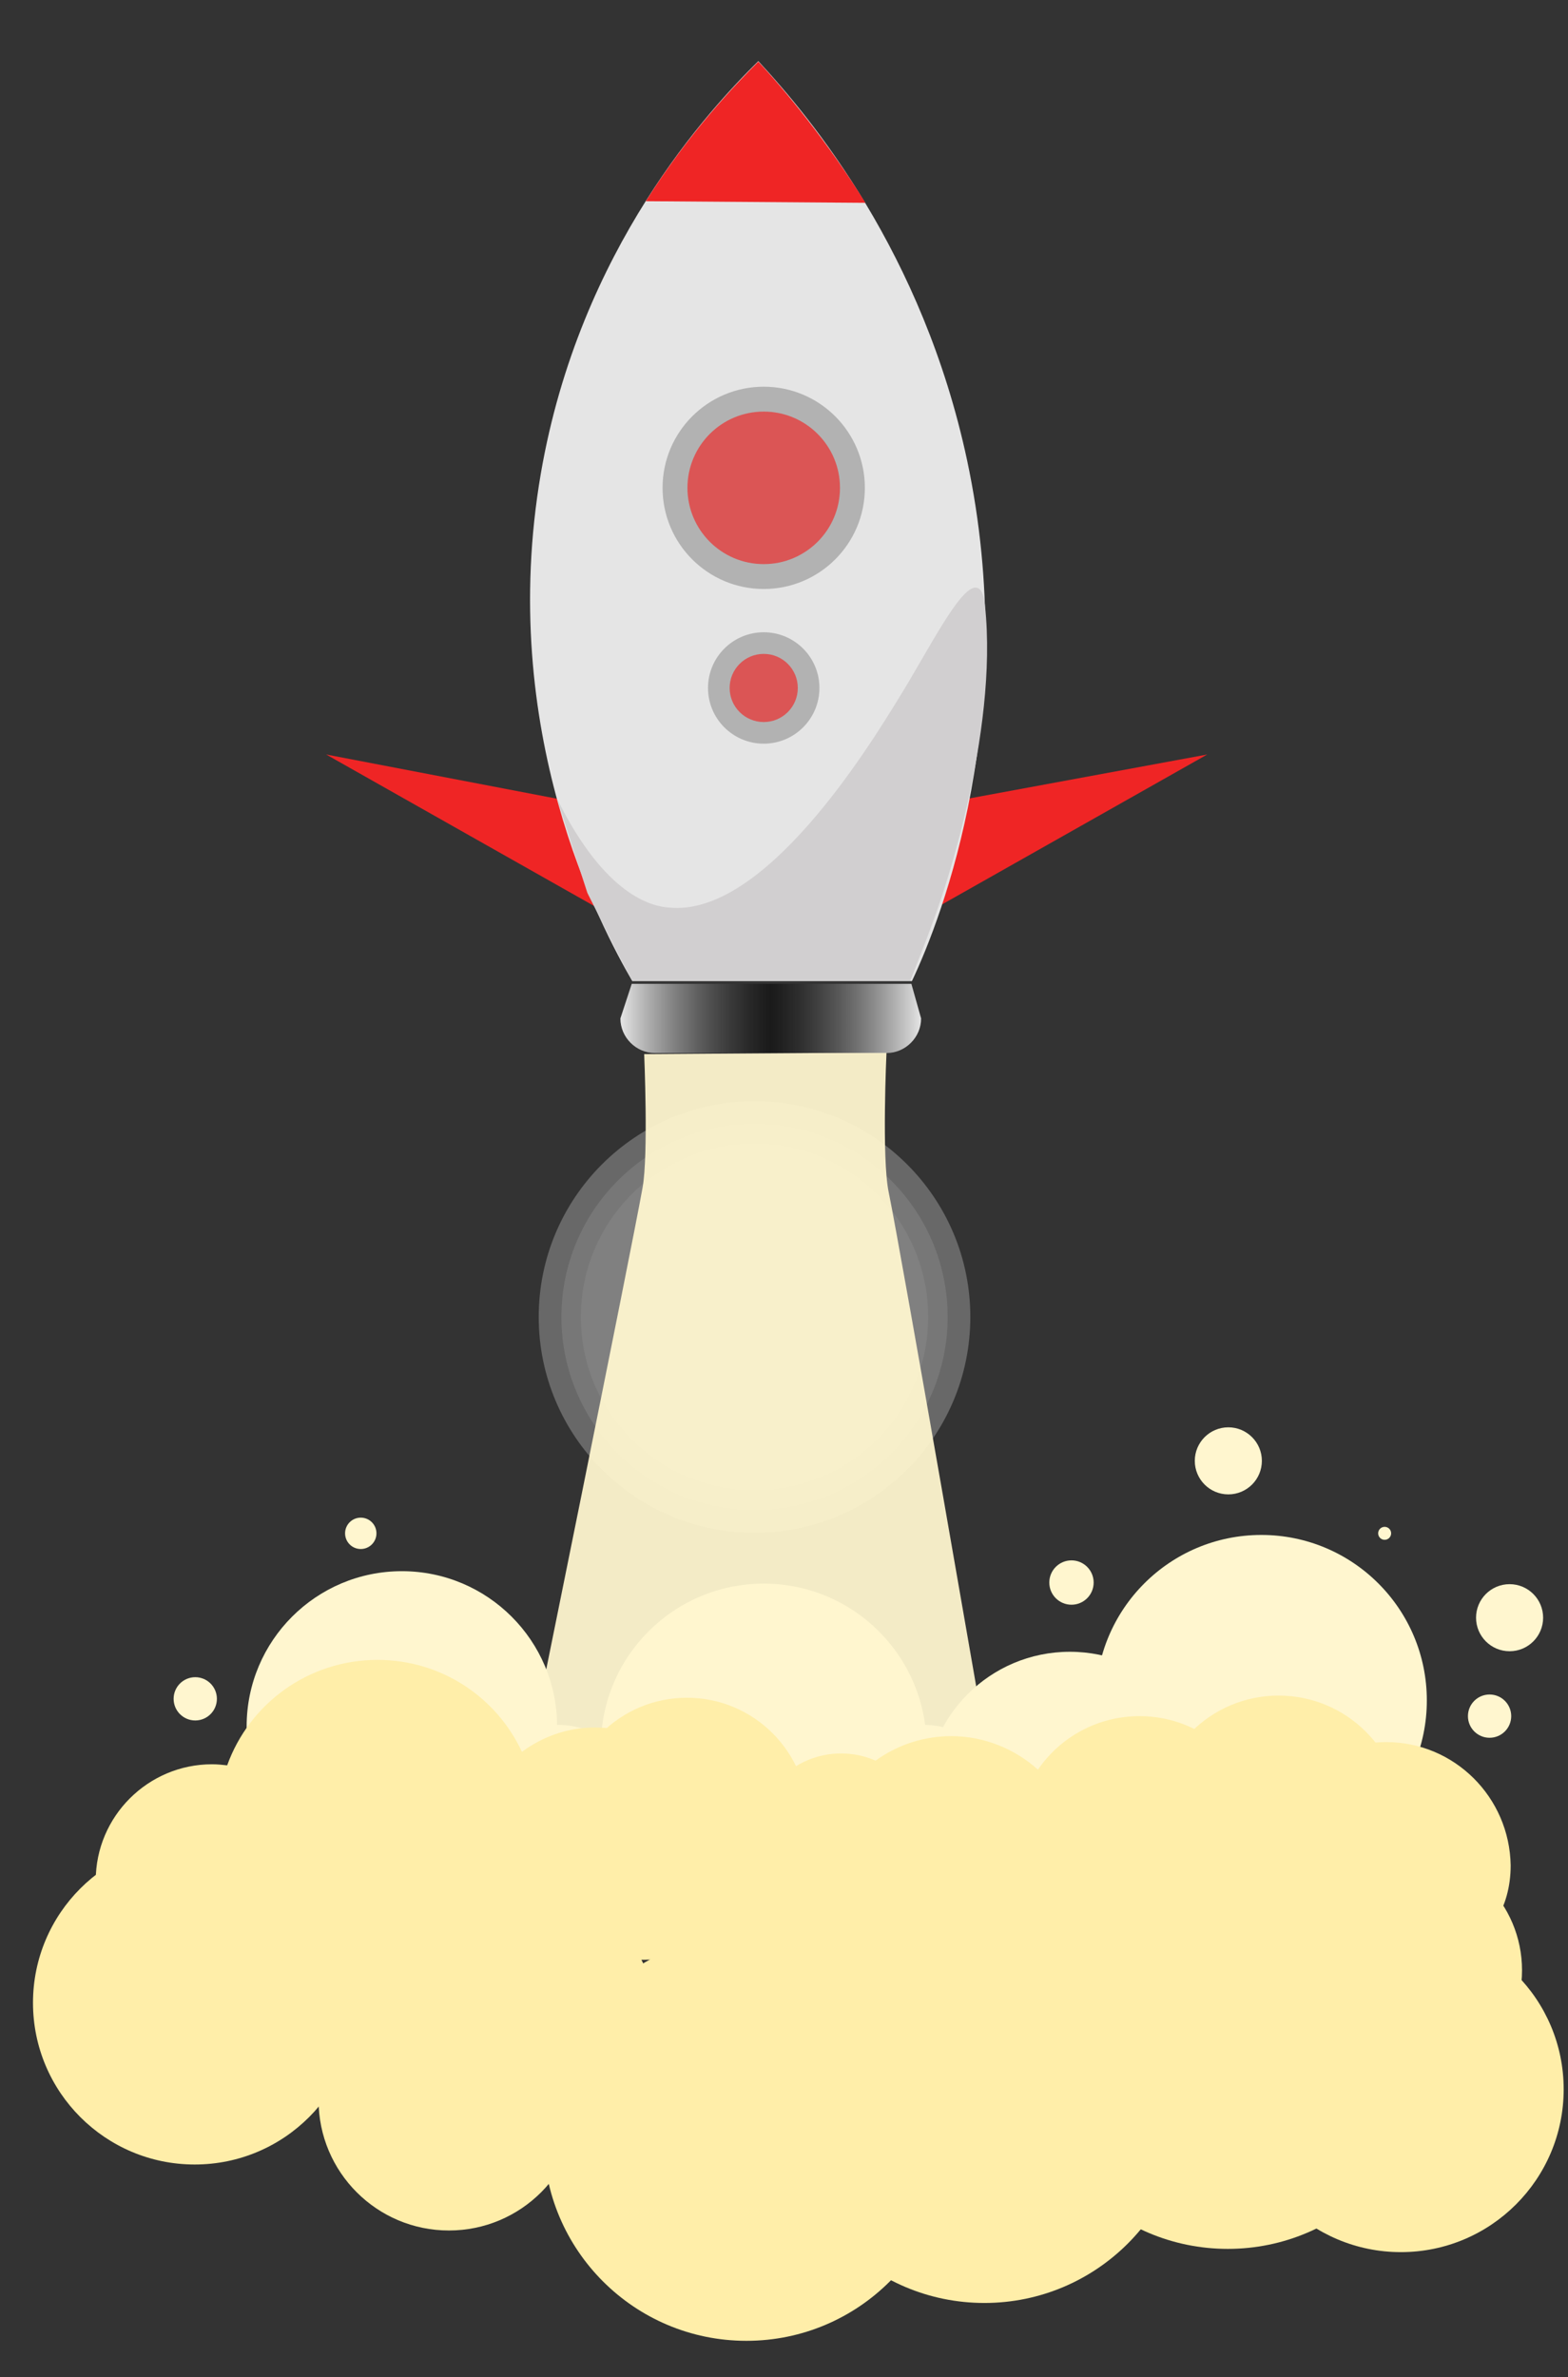 <?xml version="1.0" encoding="utf-8"?>
<!-- Generator: Adobe Illustrator 19.0.0, SVG Export Plug-In . SVG Version: 6.00 Build 0)  -->
<svg version="1.1" xmlns="http://www.w3.org/2000/svg" xmlns:xlink="http://www.w3.org/1999/xlink" x="0px" y="0px"
	 viewBox="0 0 289.9 439.5" style="enable-background:new 0 0 289.9 439.5;" xml:space="preserve">
<rect x="0" y="0" width="289.9" height="439.5" fill="#333333" stroke="none"/>
<style type="text/css">
	.st0{display:none;}
	.st1{display:inline;fill:url(#XMLID_92_);}
	.st2{display:inline;opacity:0.2;fill:#D8D8D8;}
	.st3{display:inline;opacity:0.8;fill:#D8A95D;}
	.st4{display:inline;fill:#FFF5B0;}
	.st5{display:inline;opacity:0.51;fill:#D8A95D;}
	.st6{display:inline;fill:none;stroke:#CECDCC;stroke-miterlimit:10;}
	.st7{opacity:0.68;}
	.st8{opacity:0.46;fill:#DBDBDB;}
	.st9{opacity:0.46;fill:#B3B3B3;}
	.st10{opacity:0.94;fill:#FFF6CF;}
	.st11{fill:#FFF6CF;}
	.st12{fill:#FFEEA9;}
	.st13{fill:#EF2525;}
	.st14{fill:#E5E5E5;}
	.st15{fill:url(#XMLID_93_);}
	.st16{fill:#B2B2B2;}
	.st17{opacity:0.66;fill:#EF2525;}
	.st18{fill:#D1CFD0;}
</style>
<g id="Layer_1" class="st0">
	<linearGradient id="XMLID_92_" gradientUnits="userSpaceOnUse" x1="-201.988" y1="-143.543" x2="-204.63" y2="283.125">
		<stop  offset="0" style="stop-color:#0053AA"/>
		<stop  offset="0.285" style="stop-color:#50448D"/>
		<stop  offset="0.636" style="stop-color:#AE326B"/>
		<stop  offset="0.883" style="stop-color:#E82655"/>
		<stop  offset="1" style="stop-color:#FF224D"/>
	</linearGradient>
	<path id="XMLID_1_" class="st1" d="M-697.1-157.6h987v539.3c-53,12-129.9,21.6-216.5,1.6c-45.9-10.6-55.5-20.6-106-38.8
		C-217.3,278-296,354-359,276.8c-46.6-57-28.2-116.9-105.2-190.9C-503,48.7-549.3,23.8-568.1-37.4c-7.2-23.5-5.4-36.1-16.9-55.8
		C-608.7-134.1-657.5-150.3-697.1-157.6z"/>
</g>
<g id="Layer_2" class="st0">
	<path id="XMLID_4_" class="st2" d="M-95.4-155.4c0,111.6-90.5,184.4-202,184.4s-202-75.4-202-186.9"/>
	<path id="XMLID_5_" class="st3" d="M-141-157.3c0,86.6-70.2,153.1-156.8,153.1s-156.8-63.9-156.8-150.5"/>
	<path id="XMLID_3_" class="st4" d="M-153.6-155.7c0,83.1-67.4,136.1-150.5,136.1s-150.5-54.7-150.5-137.9"/>
	<circle id="XMLID_2_" class="st5" cx="-316" cy="-129.2" r="22.9"/>
	<circle id="XMLID_8_" class="st5" cx="-244.3" cy="-49.9" r="14.5"/>
	<circle id="XMLID_7_" class="st5" cx="-381.4" cy="-90.2" r="13.6"/>
</g>
<g id="Layer_3" class="st0">
	<path id="XMLID_6_" class="st6" d="M290.7-2.4C246.3,48.5,168,53.7,117.2,9.2c-49.7-43.5-55.8-116.1-14.5-166.8"/>
	<path id="XMLID_10_" class="st6" d="M290.9,53.2c-59.8,46.1-146.8,45.2-205.9-6.4C24.4-6.1,12.9-92,54.4-157.6"/>
</g>
<g id="Rocket">
	<g id="Layer_5" class="st7">
		<circle id="XMLID_21_" class="st8" cx="139.5" cy="243.5" r="39.9"/>
		<circle id="XMLID_18_" class="st9" cx="139.5" cy="243.5" r="35.7"/>
		<circle id="XMLID_23_" class="st9" cx="139.5" cy="243.5" r="32.1"/>
	</g>
	<g id="Layer_6">
		<path id="XMLID_53_" class="st10" d="M119.1,194.9l44.8-0.3c0,0-0.9,19.6,0.4,25.8c2.4,11.7,18.2,103,18.2,103H98
			c0,0,18.7-92,20.8-103.8C119.9,213.6,119.1,194.9,119.1,194.9L119.1,194.9z"/>
		<circle id="XMLID_52_" class="st11" cx="83.3" cy="308.2" r="9"/>
		<circle id="XMLID_51_" class="st11" cx="57.6" cy="305.5" r="6.2"/>
		<circle id="XMLID_50_" class="st11" cx="227.1" cy="270.1" r="6.2"/>
		<circle id="XMLID_49_" class="st11" cx="279.1" cy="299.1" r="6.2"/>
		<circle id="XMLID_48_" class="st11" cx="275.4" cy="317.3" r="4"/>
		<circle id="XMLID_47_" class="st11" cx="36.1" cy="314.1" r="4"/>
		<circle id="XMLID_46_" class="st11" cx="256" cy="283.5" r="1.2"/>
		<circle id="XMLID_45_" class="st11" cx="198.1" cy="292.6" r="4.1"/>
		<circle id="XMLID_44_" class="st11" cx="66.7" cy="283.5" r="2.9"/>
		<circle id="XMLID_43_" class="st11" cx="233.2" cy="314.4" r="30.6"/>
		<circle id="XMLID_42_" class="st11" cx="197.8" cy="332.1" r="26.7"/>
		<circle id="XMLID_41_" class="st11" cx="141.2" cy="322.9" r="30.1"/>
		<circle id="XMLID_40_" class="st11" cx="74.3" cy="319.2" r="28.7"/>
		<circle id="XMLID_39_" class="st11" cx="102.9" cy="336.1" r="17.2"/>
		<circle id="XMLID_38_" class="st11" cx="170.5" cy="336.1" r="17.2"/>
		<circle id="XMLID_37_" class="st12" cx="127" cy="336.3" r="22.4"/>
		<circle id="XMLID_32_" class="st12" cx="259" cy="364.3" r="22.4"/>
		<circle id="XMLID_24_" class="st12" cx="36" cy="370.3" r="29.9"/>
		<circle id="XMLID_25_" class="st12" cx="83" cy="388.3" r="24.1"/>
		<circle id="XMLID_28_" class="st12" cx="103" cy="370.3" r="17.5"/>
		<circle id="XMLID_26_" class="st12" cx="77" cy="368.3" r="17.5"/>
		<circle id="XMLID_27_" class="st12" cx="138" cy="395.3" r="37.5"/>
		<circle id="XMLID_29_" class="st12" cx="182" cy="388.3" r="37.5"/>
		<circle id="XMLID_30_" class="st12" cx="227" cy="378.3" r="37.5"/>
		<circle id="XMLID_31_" class="st12" cx="259" cy="386.3" r="30.1"/>
		<circle id="XMLID_36_" class="st12" cx="155.5" cy="340.1" r="15.9"/>
		<circle id="XMLID_35_" class="st12" cx="236.4" cy="336.3" r="22.8"/>
		<path id="XMLID_34_" class="st12" d="M256.3,322.1c-10.4,0-19.2,7-22,16.6c-0.3-0.2-0.6-0.4-0.9-0.6c-1-11.6-10.8-20.8-22.7-20.8
			c-7.8,0-14.7,3.9-18.8,9.9c-4.2-3.8-9.9-6.2-16-6.2c-9.9,0-18.4,6-22,14.6c-3.2-2.1-7.1-3.3-11.2-3.3c-4.1,0-8,1.2-11.2,3.3
			c-2.7-9.4-11.3-16.2-21.5-16.2c-5.1,0-9.7,1.7-13.5,4.5c-4.7-10.1-14.9-17-26.7-17c-12.8,0-23.7,8.1-27.8,19.5
			c-0.9-0.1-1.8-0.2-2.8-0.2c-11.8,0-21.5,9.6-21.5,21.5c0,5.6,0.5,14,5.6,14.5c6.6,0.6,19.6-1,16.9,0c0,0,11.1,0.9,14.8-0.1
			c2.1,1.2,14.6,0.5,14.6,0.5c-3.1-1,7.2-0.5,16.3,0.1c13.6-1.4,21.5-1.2,21.5-1.2s11.1,1.6,17,0.4c7-0.6,18.1-0.4,18.1-0.4
			s10.9,1.2,18.1,0.3c2,1.7,14.8,0.3,14.8,0.3s14.2,1.7,16.4-0.3c17.8,1.5,32.7-1.7,25.4-0.3c0,0,16.1,0,26,0.3
			c2.2,1.3,16.2,0.6,16.2,0.6s8.2,0.5,9.7-0.3c6.1-3.3,10.2-9.2,10.2-17.2C279.1,332.3,268.9,322.1,256.3,322.1z"/>
	</g>
	<g id="Layer_4">
		<polygon id="XMLID_13_" class="st13" points="103.1,147.7 60.3,139.5 110,167.6 		"/>
		<polygon id="XMLID_14_" class="st13" points="178.8,147.7 223.2,139.5 173.5,167.6 		"/>
		<path id="XMLID_11_" class="st14" d="M140.2,11.3c9.9,10.7,30.4,35.4,38.6,73.8c9.9,46.5-4.5,84.3-10.2,96.3h-51.7
			c-5.8-10-25.1-46.2-16.9-93.9C107.2,45.8,131.3,20.1,140.2,11.3z"/>
		<path id="XMLID_15_" class="st13" d="M160,37.5c-7-11.3-15.1-21.1-19.8-26.1c-4.4,4.4-12.7,13-20.8,25.8L160,37.5z"/>
		<linearGradient id="XMLID_93_" gradientUnits="userSpaceOnUse" x1="114.689" y1="188.296" x2="170.382" y2="188.296">
			<stop  offset="0" style="stop-color:#E5E5E5"/>
			<stop  offset="0.5" style="stop-color:#000000;stop-opacity:0.49"/>
			<stop  offset="1" style="stop-color:#E5E5E5"/>
		</linearGradient>
		<path id="XMLID_12_" class="st15" d="M114.7,188.3L114.7,188.3c0,3.5,2.9,6.4,6.4,6.4h42.8c3.5,0,6.4-2.9,6.4-6.4v0l-1.8-6.4
			h-51.7L114.7,188.3z"/>
		<circle id="XMLID_17_" class="st16" cx="141.2" cy="90.2" r="18.7"/>
		<circle id="XMLID_9_" class="st17" cx="141.2" cy="90.2" r="14.1"/>
		<circle id="XMLID_20_" class="st16" cx="141.2" cy="127.2" r="10.3"/>
		<circle id="XMLID_19_" class="st17" cx="141.2" cy="127.2" r="6.3"/>
		<path id="XMLID_16_" class="st18" d="M103,147.7c1.9,5.9,3.7,11.6,5.6,17.4c2.8,5.5,5.5,11.2,8.3,16.2h51.4c2.4-6,4.3-11,5.5-14.6
			c0,0,10.9-30.8,8.3-54.8c-0.1-1.1-0.4-2.9-1.4-3.2c-2.9-1-9,11.5-14.6,20.5c-5.3,8.6-24.7,40.4-42.4,38.6
			C120.6,167.6,111.9,165.7,103,147.7z"/>
	</g>
</g>
</svg>
